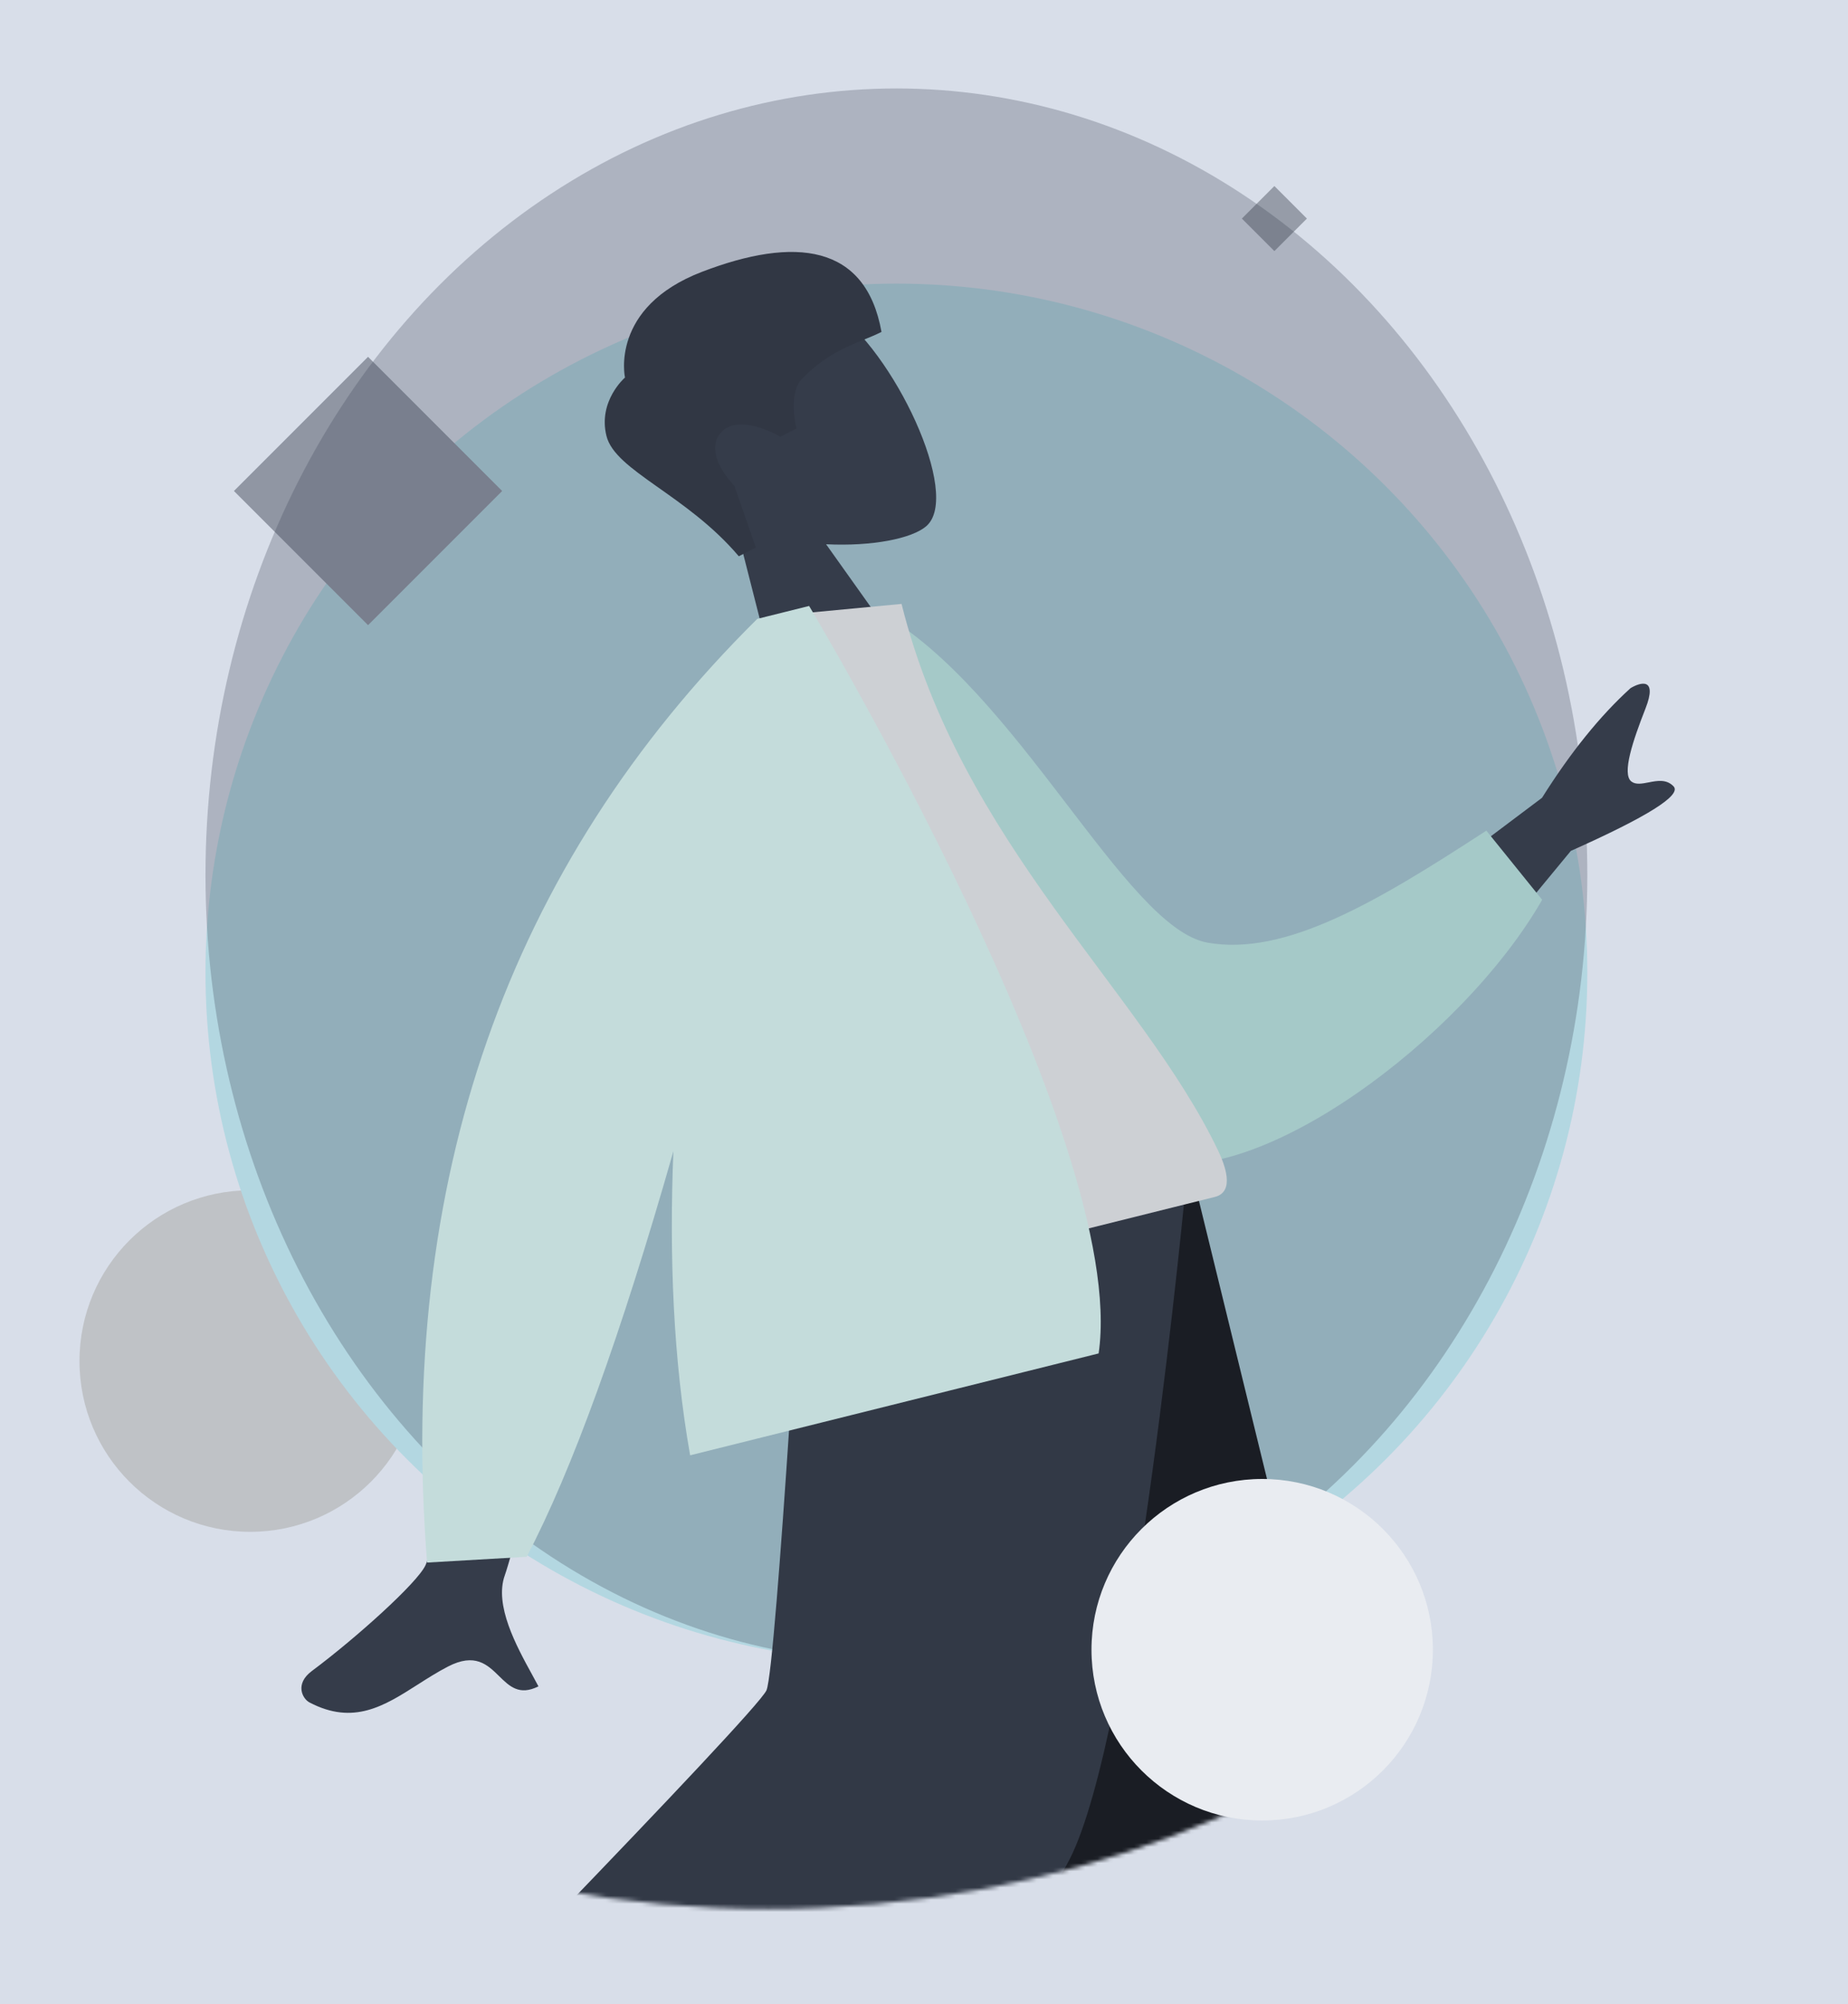 <svg viewBox="-19.557 36.243 454.695 492.952" fill="none" xmlns="http://www.w3.org/2000/svg" xmlns:xlink="http://www.w3.org/1999/xlink" overflow="visible" width="421.014px" height="456.437px"><rect id="Blush Background Color" fill="#d8dee9" x="-19.557" y="36.243" width="454.695" height="492.952"/><g id="Master/Composition/Space"><circle id="Oval" cx="42" cy="371" r="42" fill="#bfc2c6"/><ellipse id="Oval_2" cx="201" cy="275.5" rx="170" ry="169.5" fill="#b3d7e1"/><path id="Polygon" fill-rule="evenodd" clip-rule="evenodd" d="M71 124L104 157L71 190L38 157L71 124Z" fill="#9096a3"/><g id="Character And Mask"><ellipse id="Mask" opacity="0.278" cx="201" cy="251.5" rx="170" ry="193.5" fill="#3e4656"/><mask id="mask0_215_559476b09e3a-fedc-4059-96b2-fc069392e181" style="mask-type:alpha" maskUnits="userSpaceOnUse" x="-88" y="44" width="515" height="462" fill="#ffffff"><ellipse id="Mask_2" cx="169.405" cy="275.075" rx="256.983" ry="230.696" fill="#ffffff"/></mask><g mask="url(#mask0_215_559476b09e3a-fedc-4059-96b2-fc069392e181)"><g id="Head/Front" transform="rotate(-27 34.636 124.278) translate(34.636 124.278) scale(1.515 1.442)"><g id="Head/Front/Short 2"><g id="Head"><path id="SKIN" fill-rule="evenodd" clip-rule="evenodd" d="M73.935 75.244C80.411 79.147 86.774 81.033 89.76 80.263C97.25 78.333 97.938 50.935 92.143 40.134C86.349 29.333 56.558 24.625 55.057 46.026C54.536 53.453 57.654 60.081 62.262 65.49L54 104H78L73.935 75.244Z" fill="#353c4a"/></g><path id="Hair" fill-rule="evenodd" clip-rule="evenodd" d="M60.418 70.308C57.406 56.907 48.825 47.771 50.135 41.782C51.446 35.792 57.121 34.332 57.121 34.332C57.121 34.332 60.057 22.457 76.056 24.23C92.055 26.004 101.819 32.648 97.603 47.268C93.726 47.268 89.046 45.866 82.576 48.268C79.496 49.411 78.17 55.358 78.17 55.358H75.246C75.246 55.358 70.989 48.301 66.851 50.171C62.713 52.042 64.969 59.259 64.969 59.259L63.529 70.308H60.418Z" fill="#313744"/></g></g><g id="Character Lower Body"><path id="SKIN" fill-rule="evenodd" clip-rule="evenodd" d="M206.353 326.343L280.302 506.186L329.901 658.228H349.486L270.648 326.343L206.353 326.343Z" fill="#353c4a"/><path id="SKIN" fill-rule="evenodd" clip-rule="evenodd" d="M191.462 326.343C190.674 389.541 179.19 474.627 177.355 478.566C175.521 482.506 50.678 578.76 50.678 578.76L64.167 592.631C64.167 592.631 211.47 510.105 218.287 499.098C225.103 488.091 247.295 386.803 265.113 326.343H191.462Z" fill="#353c4a"/><path id="Pant" fill-rule="evenodd" clip-rule="evenodd" d="M256.073 642.568L349.191 632.857L274.153 326.343H196.776L256.073 642.568Z" fill="#1a1d24"/><path id="Pant" fill-rule="evenodd" clip-rule="evenodd" d="M69.939 556.383L131.019 625.851C131.019 625.851 227.521 524.579 243.541 493.691C259.561 462.803 272.343 326.343 272.343 326.343H178.446C178.446 326.343 171.464 446.394 169.033 451.981C166.602 457.568 69.939 556.383 69.939 556.383Z" fill="#323946"/></g><g id="Upper Body" transform="rotate(-14 -3.603 230.938) translate(-3.603 230.938) scale(1.504 1.449)"><g id="Upper Body/Jacket 2"><path id="SKIN" fill-rule="evenodd" clip-rule="evenodd" d="M234.235 61.704L198 77.617L209.57 92.439L236.707 71.633C250.262 69.143 256.549 67.004 255.566 65.216C254.738 63.709 253.197 63.624 251.778 63.545C250.672 63.484 249.64 63.428 249.076 62.705C247.789 61.056 250.966 55.961 254.188 51.255C257.41 46.549 254.39 46.719 252.623 47.282C246.711 50.572 240.582 55.379 234.235 61.704ZM72 86.066L51.508 82C37.611 118.63 29.326 138.702 26.652 142.218C24.692 144.796 12.603 151.437 4.42 154.984C1.135 156.407 1.841 159.183 2.804 160.071C8.88 165.672 14.529 163.709 20.678 161.572C22.459 160.953 24.281 160.32 26.167 159.851C31.05 158.639 32.536 161.15 33.94 163.523C35.184 165.624 36.363 167.616 39.779 166.821C39.624 166.151 39.433 165.4 39.227 164.589C37.895 159.349 35.931 151.62 38.845 147.13C40.34 144.826 51.392 124.471 72 86.066Z" fill="#353c4a"/><path id="Coat Back" fill-rule="evenodd" clip-rule="evenodd" d="M127.695 5.332L136.342 3.849C155.176 22.119 162.862 66.013 175.414 71.823C187.281 77.316 204.104 72 224.1 64.823L230.223 78.505C212.055 98.161 173.349 114.767 157.66 105.287C132.576 90.13 126.786 35.994 127.695 5.332Z" fill="#a5c9c8"/><path id="Shirt" fill-rule="evenodd" clip-rule="evenodd" d="M90 114C90 114 142.008 114 166.511 114C170.008 114 169.349 108.952 168.843 106.404C163.011 77.004 140.241 45.312 140.241 3.461L118.172 0C99.918 29.358 93.605 65.505 90 114Z" fill="#cdd0d4"/><path id="Coat Front" fill-rule="evenodd" clip-rule="evenodd" d="M117 0H116.748C67.247 30.504 37.331 77.791 27 141.859L43.037 145C53.661 132.623 66.771 112.368 82.369 84.233C77.583 101.181 74.09 118.563 73 135H141.872C155.205 101.305 125.486 0 125.486 0H120.731H117Z" fill="#c4dcdb"/></g></g></g></g><circle id="Oval_3" cx="291" cy="442" r="42" fill="#e9ecf1"/><path id="Polygon_2" opacity="0.399" fill-rule="evenodd" clip-rule="evenodd" d="M294 82L302 90L294 98L286 90L294 82Z" fill="#343b48"/></g></svg>
